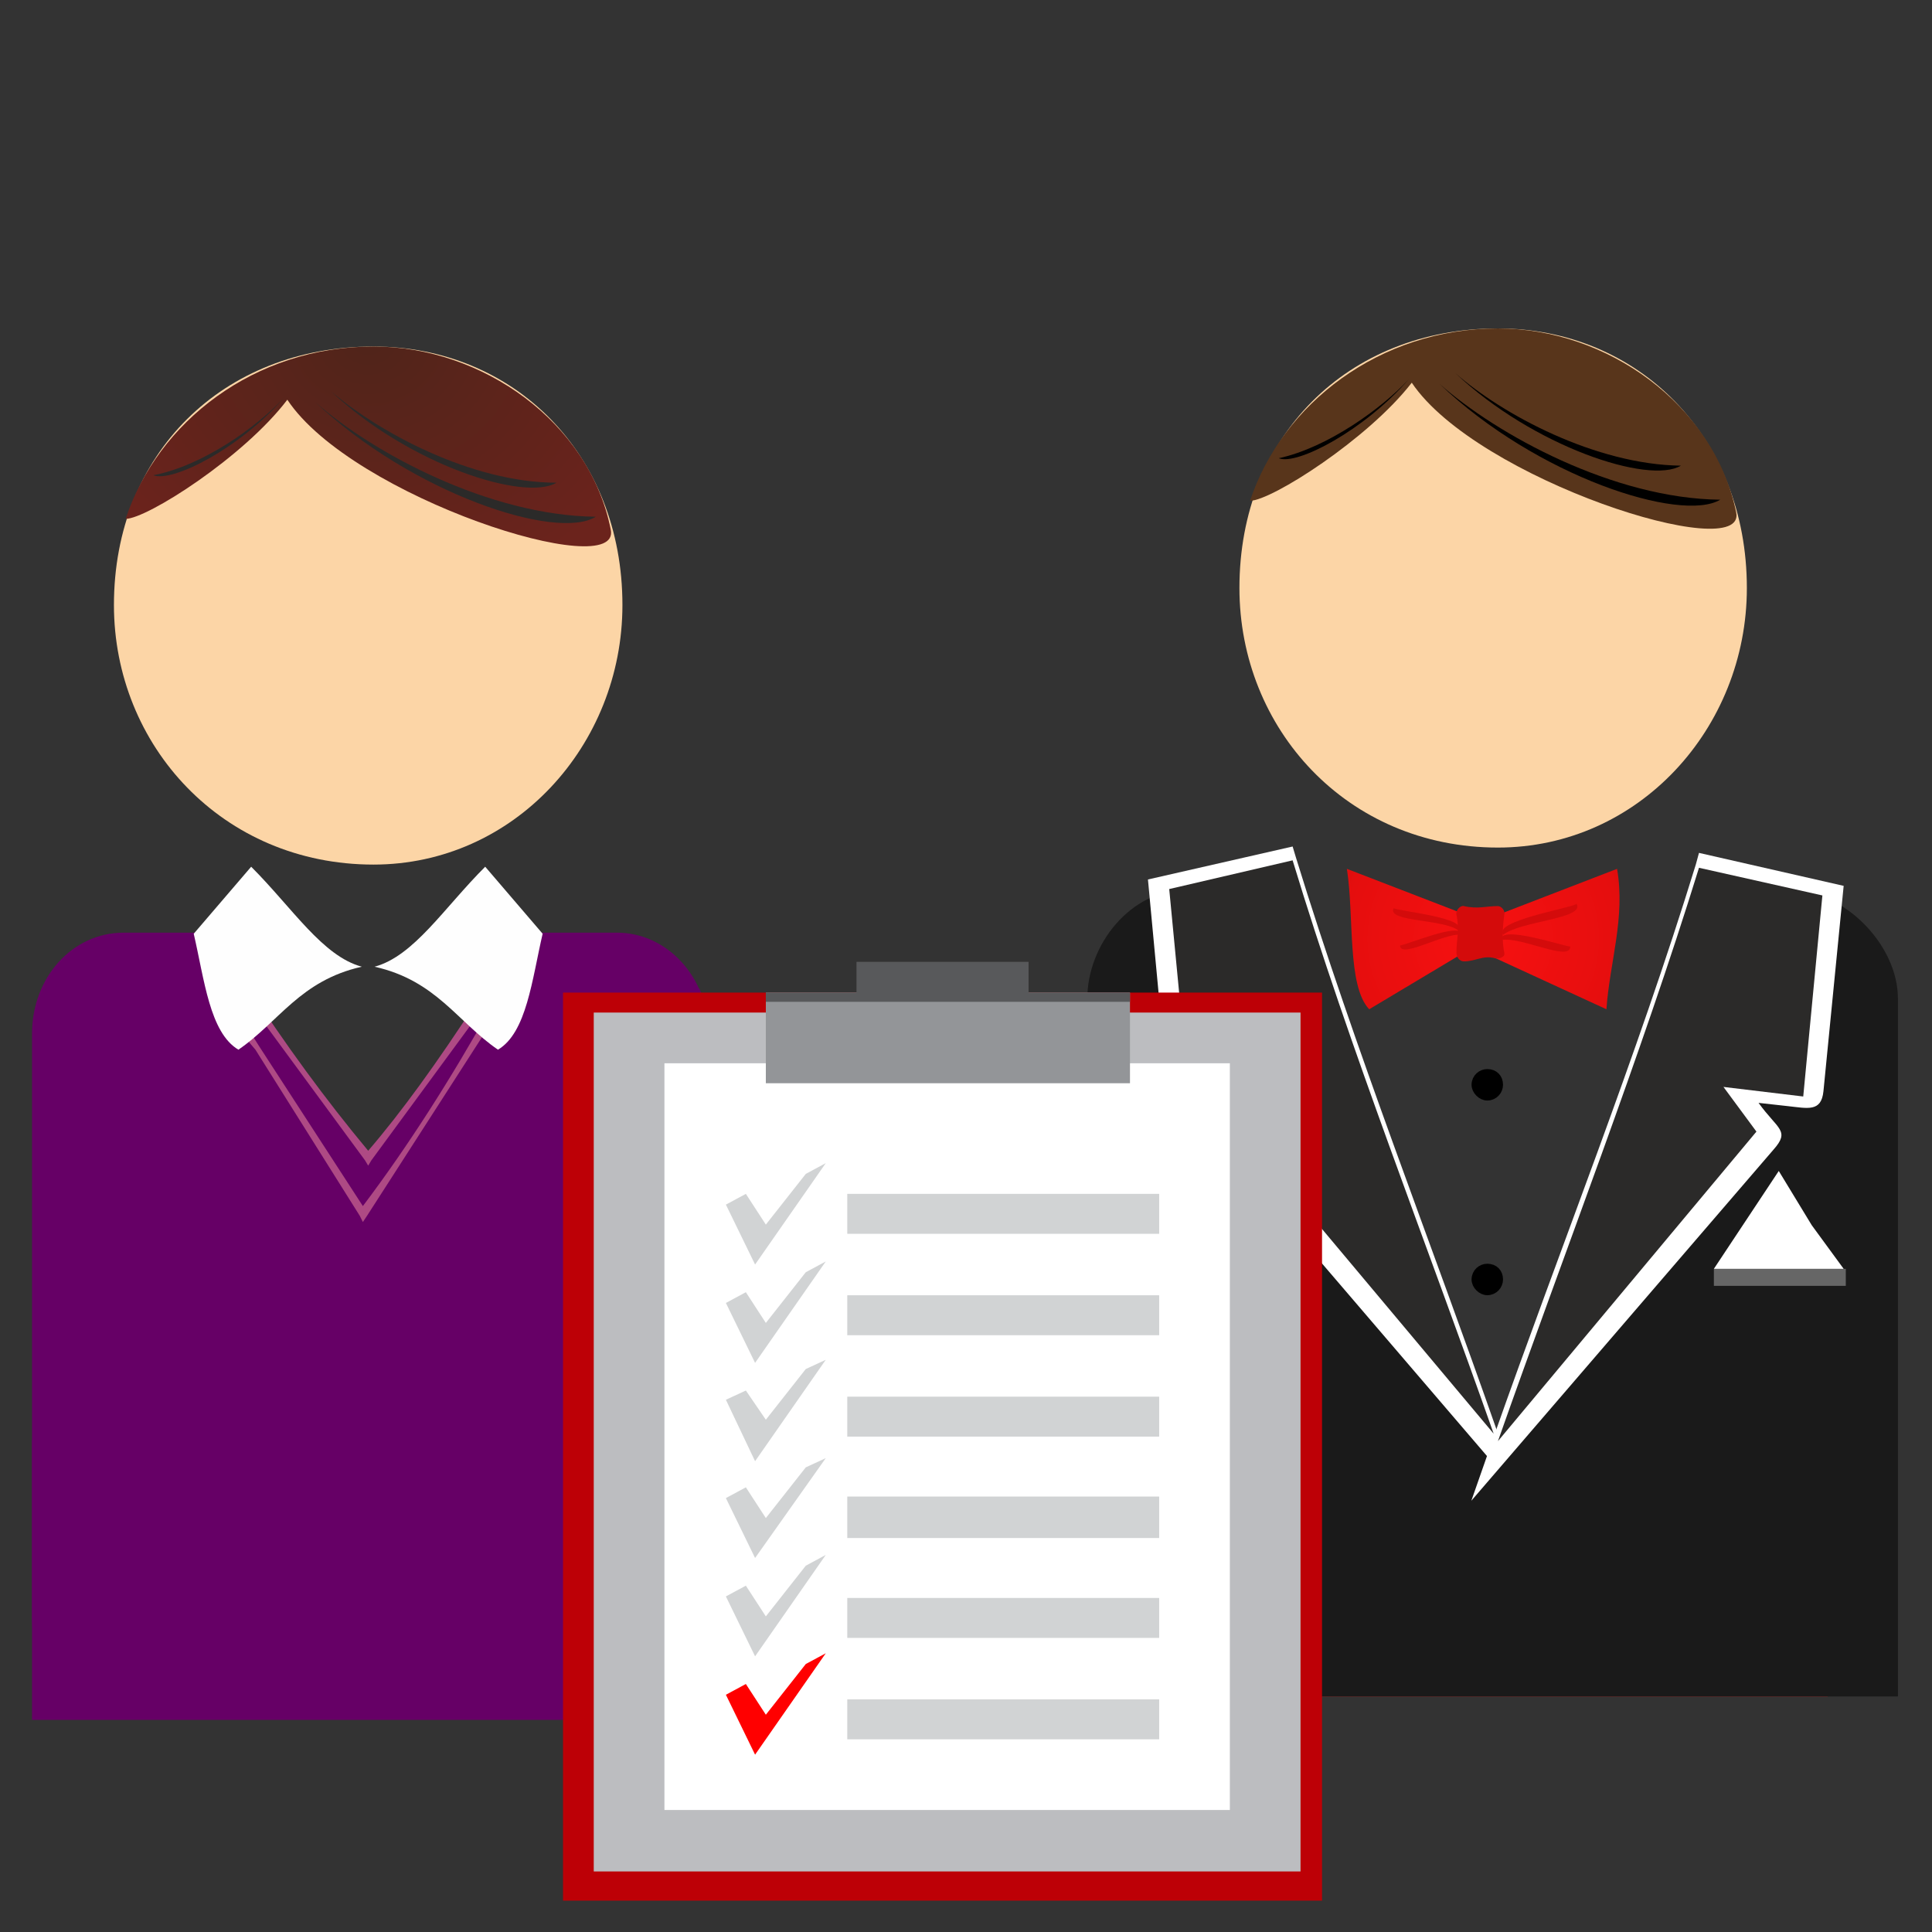 <?xml version="1.0" encoding="UTF-8"?>
<!DOCTYPE svg PUBLIC "-//W3C//DTD SVG 1.1//EN" "http://www.w3.org/Graphics/SVG/1.1/DTD/svg11.dtd">
<!-- Creator: CorelDRAW 2017 -->
<svg xmlns="http://www.w3.org/2000/svg" xml:space="preserve" width="118.533mm" height="118.533mm" version="1.1" style="shape-rendering:geometricPrecision; text-rendering:geometricPrecision; image-rendering:optimizeQuality; fill-rule:evenodd; clip-rule:evenodd"
viewBox="0 0 11853.32 11853.32"
 xmlns:xlink="http://www.w3.org/1999/xlink">
 <rect x="0" y="0" width="11853.32" height="11853.32" fill="#333333" stroke="none"/>
 <defs>
  <style type="text/css">
   <![CDATA[
    .str0 {stroke:black;stroke-width:62.48;stroke-miterlimit:22.926}
    .fil1 {fill:none}
    .fil6 {fill:black}
    .fil5 {fill:#1A1A1A}
    .fil10 {fill:#2B2A29}
    .fil4 {fill:#58351B}
    .fil19 {fill:#58595B}
    .fil0 {fill:#660066}
    .fil7 {fill:#666666}
    .fil18 {fill:#939598}
    .fil17 {fill:#BCBDC0}
    .fil16 {fill:#BD0006}
    .fil20 {fill:#D1D3D4}
    .fil12 {fill:#D40B0B}
    .fil2 {fill:#E81515}
    .fil3 {fill:#FCD5A6}
    .fil15 {fill:#FEFEFE}
    .fil21 {fill:red}
    .fil8 {fill:white}
    .fil14 {fill:#AE4A84;fill-rule:nonzero}
    .fil11 {fill:#D40B0B;fill-rule:nonzero}
    .fil9 {fill:url(#id0)}
    .fil13 {fill:url(#id1)}
   ]]>
  </style>
  <radialGradient id="id0" gradientUnits="userSpaceOnUse" gradientTransform="matrix(1 -0 -0 1.022 0 -128)" cx="9099.87" cy="5761.35" r="1049.74" fx="9099.87" fy="5761.35">
   <stop offset="0" style="stop-opacity:1; stop-color:#F71111"/>
   <stop offset="0.812" style="stop-opacity:1; stop-color:#E50E0E"/>
   <stop offset="1" style="stop-opacity:1; stop-color:#D40B0B"/>
  </radialGradient>
  <radialGradient id="id1" gradientUnits="userSpaceOnUse" gradientTransform="matrix(1 -0 -0 0.862 0 289)" cx="2260.05" cy="2089.24" r="1868.92" fx="2260.05" fy="2089.24">
   <stop offset="0" style="stop-opacity:1; stop-color:#50241A"/>
   <stop offset="1" style="stop-opacity:1; stop-color:#6B231C"/>
  </radialGradient>
 </defs>
 <g id="Слой_x0020_1">
  <path class="fil0" d="M757.79 5722.19l482.97 0 1011.63 1377.12 1024.68 -1377.12 509.08 0c306.75,0 561.29,274.12 561.29,620.03l0 3583.12c0,345.91 -254.54,620.02 -561.29,620.02l-3028.36 0c-313.28,0 -561.29,-274.11 -561.29,-620.02l0 -3583.12c0,-345.91 248.01,-620.03 561.29,-620.03z"/>
  <polygon class="fil0" points="3309.7,7379.95 4288.7,6061.57 5718.03,9677.32 4960.94,10290.82 "/>
  <path class="fil1" d="M5913.83 9703.43l698.35 0 -6500.52 0m5776.07 0l757.09 0 -6533.16 0m5776.07 0l783.19 0 -6559.26 0m5776.07 0l809.29 0 -6585.36 0m5749.95 0l0 -26.11 868.04 0 0 26.11 -868.04 0m0 -26.11l894.15 0 -6644.11 0m5749.96 0l920.26 0 -6670.21 0m5717.32 0l978.99 0 -6696.32 0m5717.33 0l0 -26.1 1011.63 0 0 26.1 -1011.63 0m0 -26.1l1011.63 0 -6728.95 0m5691.22 0l1037.73 0 -6728.95 0m5691.22 0l1037.73 0 -6728.95 0m5691.22 0l1037.73 0 -6728.95 0m5665.11 0l0 -32.63 1063.83 0 0 32.63 -1063.83 0"/>
  <path class="fil1" d="M5326.43 11556.99l0 -32.63 1514.18 0 0 32.63 -1514.18 0m0 -32.63l1514.18 0 -6728.95 0m5214.77 0l1514.18 0 -6728.95 0m5182.14 0l1546.81 0 -6728.95 0m5182.14 0l1546.81 0 -6728.95 0m5182.14 0l0 -26.1 1546.81 0 0 26.1 -1546.81 0m-26.11 -26.11l1572.91 0 -6728.95 0m5156.04 0l1572.91 0 -6728.95 0m5129.94 0l1599.02 0 -6728.95 0m5129.93 0l1599.02 0 -6728.95 0m5129.93 0l0 -26.1 1599.02 0 0 26.1 -1599.02 0m-26.11 -26.1l1625.13 0 -6728.95 0m5103.82 0l1625.13 0 -6728.95 0m5103.82 0l1625.13 0 -6728.95 0m5071.18 0l1657.76 0 -6728.95 0m5071.19 0l0 -32.63 1657.76 0 0 32.63 -1657.76 0m0 -32.63l1657.76 0 -6728.95 0m5045.09 0l1683.87 0 -6728.95 0m5045.08 0l1683.87 0 -6728.95 0m5018.98 0l1709.97 0 -6728.95 0m5018.98 0l0 -26.11 1709.97 0 0 26.11 -1709.97 0m0 -26.12l1709.97 0 -6728.95 0m4986.34 0l1742.6 0 -6728.95 0m4986.35 0l1742.6 0 -6728.95 0m4986.35 0l1742.6 0 -6728.95 0m4960.24 0l0 -26.1 1768.72 0 0 26.1 -1768.72 0m0 -26.1l1768.72 0 -6728.95 0m4934.13 0l1794.82 0 -6728.95 0m4934.13 0l1794.82 0 -6728.95 0m4934.13 0l1794.82 0 -6728.95 0m4908.02 0l0 -26.1 1820.92 0 0 26.1 -1820.92 0m0 -26.1l1820.92 0 -6728.95 0m4908.03 0l1820.92 0 -6728.95 0m4908.03 0l0 -32.64 1820.92 0 0 32.64 -1820.92 0m0 -32.64l1820.92 0 -6728.95 0m4908.03 0l1820.92 0 -6728.95 0m4908.03 0l1820.92 0 -6728.95 0m4934.14 0l0 -26.11 1794.82 0 0 26.11 -1794.82 0"/>
  <path class="fil1" d="M5045.79 11328.56l0 -26.11 1794.82 0 0 26.11 -1794.82 0m0 -26.11l1794.82 0 -6728.95 0m4934.13 0l1794.82 0 -6728.95 0m4934.13 0l0 -26.1 1794.82 0 0 26.1 -1794.82 0"/>
  <path class="fil1" d="M5071.89 11302.45l0 -26.1 1768.72 0 0 26.1 -1768.72 0m0 -26.1l1768.72 0 -6728.95 0m4960.23 0l1768.72 0 -6728.95 0m4960.23 0l0 -32.63 1768.72 0 0 32.63 -1768.72 0m0 -32.64l1768.72 0 -6728.95 0m4986.34 0l1742.6 0 -6728.95 0m4986.35 0l1742.6 0 -6728.95 0m4986.35 0l0 -26.1 1742.6 0 0 26.1 -1742.6 0m0 -26.1l1742.6 0 -6728.95 0m4986.35 0l1742.6 0 -6728.95 0m5018.99 0l1709.97 0 -6728.95 0m5018.98 0l0 -26.11 1709.97 0 0 26.11 -1709.97 0m0 -26.11l1709.97 0 -6728.95 0m5018.98 0l1709.97 0 -6728.95 0m5018.98 0l1709.97 0 -6728.95 0m5045.08 0l0 -26.1 1683.87 0 0 26.1 -1683.87 0m0 -26.11l1683.87 0 -6728.95 0m5045.08 0l1683.87 0 -6728.95 0m5045.08 0l1683.87 0 -6728.95 0m5045.08 0l0 -32.63 1683.87 0 0 32.63 -1683.87 0m26.1 -32.63l1657.76 0 -6728.95 0m5071.19 0l1657.76 0 -6728.95 0m5071.19 0l0 -26.1 1657.76 0 0 26.1 -1657.76 0m0 -26.1l1657.76 0 -6728.95 0m5071.19 0l1657.76 0 -6728.95 0m5103.83 0l1625.13 0 -6728.95 0m5103.82 0l0 -26.11 1625.13 0 0 26.11 -1625.13 0m0 -26.12l1625.13 0 -6728.95 0m5103.82 0l1625.13 0 -6728.95 0m5103.82 0l1625.13 0 -6728.95 0m5129.93 0l0 -32.63 1599.02 0 0 32.63 -1599.02 0m0 -32.63l1599.02 0 -6728.95 0m5129.93 0l1599.02 0 -6728.95 0m5129.93 0l1599.02 0 -6728.95 0m5129.93 0l0 -26.1 1599.02 0 0 26.1 -1599.02 0m26.1 -26.1l1572.91 0 -6728.95 0m5156.04 0l1572.91 0 -6728.95 0m5156.04 0l0 -26.1 1572.91 0 0 26.1 -1572.91 0"/>
  <path class="fil1" d="M5267.69 11021.81l0 -26.1 1572.91 0 0 26.1 -1572.91 0m0 -26.11l1572.91 0 -6728.95 0m5182.15 0l1546.81 0 -6728.95 0m5182.14 0l0 -32.63 1546.81 0 0 32.63 -1546.81 0"/>
  <path class="fil1" d="M5293.8 10995.7l0 -32.63 1546.81 0 0 32.63 -1546.81 0m0 -32.63l1546.81 0 -6728.95 0m5182.14 0l1546.81 0 -6728.95 0"/>
  <polygon class="fil0" points="196.5,8835.39 3942.79,8835.39 3942.79,10551.89 196.5,10551.89 "/>
  <path class="fil1" d="M5293.8 9364.04l0 -26.1 1546.81 0 0 26.1 -1546.81 0m0 -26.1l1546.81 0 -6728.95 0m6193.77 0l502.55 0 -6696.32 0m6193.77 0l502.55 0 -6696.32 0m6193.77 0l476.45 0 -6670.21 0m6193.76 0l0 -26.11 476.45 0 0 26.11 -476.45 0m0 -26.11l476.45 0 -6670.21 0m6193.76 0l450.34 0 -6644.11 0m6193.77 0l450.34 0 -6644.11 0m6193.77 0l450.34 0 -6644.11 0m6193.77 0l0 -26.1 424.23 0 0 26.1 -424.23 0m0 -26.11l424.23 0 -6618 0m6193.77 0l424.23 0 -6618 0m6193.77 0l391.6 0 -6585.36 0m6193.76 0l391.6 0 -6585.36 0m6193.76 0l0 -32.63 365.49 0 0 32.63 -365.49 0m0 -32.63l365.49 0 -6559.26 0m6193.77 0l365.49 0 -6559.26 0m6193.77 0l339.39 0 -6533.16 0m6193.77 0l339.39 0 -6533.16 0m6193.77 0l0 -26.1 339.39 0 0 26.1 -339.39 0m0 -26.1l306.76 0 -6500.52 0m6193.76 0l306.76 0 -6500.52 0m6193.76 0l280.64 0 -6474.41 0m6193.77 0l280.64 0 -6474.41 0m6193.77 0l0 -26.11 280.64 0 0 26.11 -280.64 0m0 -26.11l280.64 0 -6474.41 0m6193.77 0l254.54 0 -6448.31 0m6193.77 0l254.54 0 -6448.31 0m6193.77 0l228.44 0 -6422.2 0m6193.76 0l0 -32.63 228.44 0 0 32.63 -228.44 0m0 -32.63l228.44 0 -6422.2 0m6193.76 0l195.8 0 -6389.57 0m6193.77 0l195.8 0 -6389.57 0m6193.77 0l195.8 0 -6389.57 0m6193.77 0l0 -26.11 169.69 0 0 26.11 -169.69 0"/>
  <path class="fil1" d="M6364.17 9592.48l0 -26.11 476.44 0 0 26.11 -476.44 0m0 -26.11l476.44 0 -6728.95 0m6252.51 0l476.44 0 -6728.95 0m6278.62 0l0 -32.63 450.33 0 0 32.63 -450.33 0"/>
  <path class="fil1" d="M6390.28 9566.37l0 -32.63 450.33 0 0 32.63 -450.33 0m0 -32.64l450.33 0 -6728.95 0m6278.62 0l450.33 0 -6728.95 0m6278.62 0l0 -26.1 450.33 0 0 26.1 -450.33 0"/>
  <path class="fil1" d="M6416.38 9533.73l0 -26.1 424.23 0 0 26.1 -424.23 0m0 -26.1l424.23 0 -6728.95 0m6304.72 0l424.23 0 -6728.95 0m6304.72 0l0 -26.1 424.23 0 0 26.1 -424.23 0m0 -26.1l424.23 0 -6728.95 0m6337.35 0l391.6 0 -6728.95 0m6337.35 0l391.6 0 -6728.95 0m6337.35 0l0 -32.63 391.6 0 0 32.63 -391.6 0m0 -32.64l391.6 0 -6728.95 0m6337.35 0l391.6 0 -6728.95 0m6363.46 0l365.49 0 -6728.95 0m6363.46 0l0 -26.11 365.49 0 0 26.11 -365.49 0m0 -26.11l365.49 0 -6728.95 0m6363.46 0l365.49 0 -6728.95 0m6363.46 0l365.49 0 -6728.95 0m6363.46 0l332.86 0 -6696.32 0m6389.57 0l0 -26.1 306.75 0 0 26.1 -306.75 0m0 -26.1l306.75 0 -6696.32 0m6389.57 0l280.64 0 -6670.21 0m6389.57 0l280.64 0 -6670.21 0m6389.57 0l280.64 0 -6670.21 0m6389.57 0l0 -32.63 254.54 0 0 32.63 -254.54 0m0 -32.64l254.54 0 -6644.11 0m6422.2 0l221.91 0 -6644.11 0m6422.2 0l195.79 0 -6618 0m6422.21 0l195.79 0 -6618 0m6422.21 0l0 -26.1 195.79 0 0 26.1 -195.79 0m0 -26.1l163.16 0 -6585.36 0m6422.2 0l163.16 0 -6585.36 0m6422.2 0l137.06 0 -6559.26 0m6448.31 0l110.95 0 -6559.26 0m6448.31 0l0 -26.11 110.95 0 0 26.11 -110.95 0m0 -26.11l84.85 0 -6533.16 0m6448.31 0l84.85 0 -6533.16 0m6448.31 0l84.85 0 -6533.16 0m6448.31 0l52.22 0 -6500.52 0m6474.4 0l0 -26.1 26.11 0 0 26.1 -26.11 0"/>
  <path class="fil1" d="M5776.77 9651.22l0 -32.63 1063.83 0 0 32.63 -1063.83 0m0 -32.64l1063.83 0 -6728.95 0m5632.49 0l1096.47 0 -6728.95 0m5632.48 0l1096.47 0 -6728.95 0m5632.48 0l0 -26.1 1096.47 0 0 26.1 -1096.47 0"/>
  <path class="fil1" d="M5718.03 9618.58l0 -26.1 1122.58 0 0 26.1 -1122.58 0m0 -26.1l1122.58 0 -6728.95 0m5606.37 0l1122.58 0 -6728.95 0m5580.26 0l1148.68 0 -6728.95 0m5580.27 0l0 -26.11 1148.68 0 0 26.11 -1148.68 0"/>
  <path class="fil1" d="M5691.92 9592.48l0 -26.11 1148.68 0 0 26.11 -1148.68 0m-32.63 -26.11l1181.32 0 -6728.95 0m5547.63 0l1181.32 0 -6728.95 0m5547.63 0l1181.32 0 -6728.95 0m5521.53 0l1207.42 0 -6728.95 0m5521.53 0l0 -32.63 1207.42 0 0 32.63 -1207.42 0m0 -32.64l1207.42 0 -6728.95 0m5495.42 0l1233.52 0 -6728.95 0m5495.43 0l1233.52 0 -6728.95 0m5495.43 0l1233.52 0 -6728.95 0m5469.32 0l0 -26.1 1259.64 0 0 26.1 -1259.64 0m0 -26.1l1259.64 0 -6728.95 0m5469.31 0l1259.64 0 -6728.95 0m5436.68 0l1292.27 0 -6728.95 0m5436.68 0l1292.27 0 -6728.95 0m5436.68 0l0 -26.1 1292.27 0 0 26.1 -1292.27 0m-26.11 -26.1l1318.37 0 -6728.95 0m5410.58 0l1318.37 0 -6728.95 0m5410.58 0l1318.37 0 -6728.95 0m5384.48 0l1344.48 0 -6728.95 0m5384.47 0l0 -32.63 1344.48 0 0 32.63 -1344.48 0m0 -32.64l1344.48 0 -6728.95 0m5351.84 0l1377.11 0 -6728.95 0m5351.84 0l1377.11 0 -6728.95 0m5351.84 0l1377.11 0 -6728.95 0m5325.72 0l0 -26.11 1403.22 0 0 26.11 -1403.22 0m0 -26.11l1403.22 0 -6728.95 0m5325.73 0l1403.22 0 -6728.95 0m5299.63 0l1429.33 0 -6728.95 0m5299.62 0l1429.33 0 -6728.95 0m5299.62 0l0 -26.1 1429.33 0 0 26.1 -1429.33 0m-32.63 -26.1l1461.96 0 -6728.95 0m5266.99 0l1461.96 0 -6728.95 0m5266.99 0l1461.96 0 -6728.95 0m5240.88 0l1488.06 0 -6728.95 0m5240.89 0l0 -32.63 1488.06 0 0 32.63 -1488.06 0"/>
  <path class="fil1" d="M5352.54 9396.68l0 -32.63 1488.06 0 0 32.63 -1488.06 0m-26.11 -32.64l1514.18 0 -6728.95 0m5214.77 0l1514.18 0 -6728.95 0m5214.77 0l1514.18 0 -6728.95 0m5182.14 0l0 -26.1 1546.81 0 0 26.1 -1546.81 0"/>
  <path class="fil1" d="M6305.43 9168.25l0 -26.11 169.69 0 0 26.11 -169.69 0m0 -26.11l143.59 0 -6337.35 0m6193.76 0l143.59 0 -6337.35 0m6193.76 0l143.59 0 -6337.35 0m6193.76 0l0 -26.1 110.95 0 0 26.1 -110.95 0"/>
  <path class="fil1" d="M6305.43 9142.14l0 -26.1 110.95 0 0 26.1 -110.95 0m0 -26.11l110.95 0 -6304.72 0m6193.77 0l84.85 0 -6278.62 0m6193.77 0l84.85 0 -6278.62 0m6193.77 0l0 -26.1 84.85 0 0 26.1 -84.85 0"/>
  <path class="fil1" d="M6305.43 9116.03l0 -26.1 58.74 0 0 26.1 -58.74 0m0 -26.1l58.74 0 -6252.5 0m6193.76 0l26.11 0 -6219.88 0m6193.77 0l26.11 0 -6219.88 0m6193.77 0l26.11 0 -6219.88 0"/>
  <polygon class="fil2" points="11213.45,10408.31 11213.45,9507.63 7101.68,9507.63 7101.68,10408.31 "/>
  <path class="fil3" d="M9190.19 2015.06c861.52,0 1527.24,665.72 1527.24,1592.5 0,861.51 -665.72,1592.5 -1527.24,1592.5 -926.78,0 -1585.97,-730.99 -1585.97,-1592.5 0,-926.78 659.19,-1592.5 1585.97,-1592.5z"/>
  <path class="fil4" d="M9190.19 2015.06c665.72,0 1324.91,463.39 1461.97,1129.1 65.27,326.34 -1592.5,-202.32 -1990.62,-796.24 -267.59,345.91 -861.52,724.46 -992.05,724.46 195.8,-593.92 796.24,-1057.31 1520.7,-1057.31l0 0 0 -0.01z"/>
  <path class="fil5" d="M7271.37 5461.12l528.65 65.26 1390.17 3315.53 1324.91 -3315.53 469.92 -65.26c326.34,0 659.2,332.86 659.2,665.71l0 4281.47 -4973.29 0 0 -4281.47c0,-332.85 267.59,-665.71 600.45,-665.71l0 0 0 0 -0.01 0z"/>
  <path class="fil6 str0" d="M9190.19 7849.86c0,-39.15 -26.1,-65.27 -65.26,-65.27 -32.63,0 -65.27,26.11 -65.27,65.27 0,32.63 32.63,65.27 65.27,65.27 39.15,0 65.26,-32.63 65.26,-65.27z"/>
  <polygon class="fil7" points="10515.1,7784.6 11324.4,7784.6 11324.4,7889.03 10515.1,7889.03 "/>
  <polygon class="fil8" points="11115.55,7517.01 10913.23,7184.15 10515.1,7784.6 11311.35,7784.6 "/>
  <path class="fil9" d="M9092.3 5650.39l-828.89 -319.8c45.69,287.17 0,717.92 137.06,861.51l633.08 -378.54 822.36 378.54c19.58,-287.17 117.48,-561.29 65.27,-861.51l-828.88 319.8z"/>
  <path class="fil6 str0" d="M9190.19 6655.49c0,-39.16 -26.1,-65.27 -65.26,-65.27 -32.63,0 -65.27,26.11 -65.27,65.27 0,32.63 32.63,65.27 65.27,65.27 39.15,0 65.26,-32.63 65.26,-65.27z"/>
  <path class="fil8" d="M10789.22 6766.45c117.48,163.16 195.8,169.69 91.37,287.17l-1853.56 2153.78 137.06 -391.6c411.18,-1168.27 874.57,-2323.48 1240.06,-3511.32l19.58 -71.8 887.62 202.32 -124 1259.65c-13.05,130.53 -97.9,104.42 -221.91,91.37l-176.22 -19.58 0 0.01z"/>
  <path class="fil10" d="M11180.82 5493.75l-757.09 -169.69c-358.96,1161.74 -822.36,2349.59 -1233.53,3517.85l1585.98 -1899.24 -202.33 -274.12 489.5 58.74 117.48 -1233.53 -0.01 -0.01z"/>
  <path class="fil8" d="M7565.06 6720.76c-124,163.16 -195.79,169.69 -91.37,287.17l1677.35 1957.99 32.63 -189.28c-411.18,-1174.79 -868.04,-2330 -1233.53,-3517.85l-19.58 -65.26 -887.62 202.32 117.48 1253.11c19.58,130.54 97.9,110.95 221.91,91.38l182.74 -19.58 -0.01 0z"/>
  <path class="fil10" d="M7173.47 5454.59l757.09 -176.22c352.44,1161.74 822.36,2349.59 1233.53,3517.85l-1592.5 -1899.24 202.32 -274.12 -482.97 58.74 -117.48 -1227 0.01 -0.01z"/>
  <path class="fil6" d="M8831.23 2354.44c593.92,567.82 1481.54,854.99 1723.03,711.4 -652.67,-6.52 -1370.59,-398.12 -1723.03,-711.4z"/>
  <path class="fil6" d="M8929.13 2289.18c476.45,450.33 1187.85,685.29 1383.64,567.82 -522.13,-6.53 -1096.47,-313.28 -1383.64,-567.82z"/>
  <path class="fil6" d="M8641.96 2328.34c-274.12,313.28 -685.29,528.66 -796.24,482.97 300.22,-65.26 633.07,-306.75 796.24,-482.97z"/>
  <path class="fil11" d="M8550.59 5572.07c39.15,19.58 456.86,58.75 398.13,137.07 -91.38,-71.8 -443.81,-52.22 -398.13,-137.07z"/>
  <path class="fil11" d="M8589.74 5800.5c32.63,0 385.08,-150.11 372.02,-65.27 -97.9,-13.05 -372.02,150.12 -372.02,65.27z"/>
  <path class="fil11" d="M9673.17 5545.96c-39.16,26.11 -515.61,104.43 -450.34,189.27 104.43,-84.84 502.55,-97.9 450.34,-189.27z"/>
  <path class="fil11" d="M9634.01 5807.04c-39.15,0 -437.28,-137.07 -424.23,-39.16 117.48,-26.1 424.23,137.06 424.23,39.16z"/>
  <path class="fil12" d="M8981.35 5559.02c84.84,19.58 137.06,0 208.84,0 19.58,0 45.69,26.11 39.16,52.22 -13.05,97.9 -13.05,169.69 0,234.96 6.53,26.1 -32.63,39.16 -58.74,32.63 -71.8,-19.58 -117.48,19.58 -189.27,19.58 -26.11,0 -45.69,-26.11 -45.69,-52.22 0,-78.32 19.58,-143.59 0,-234.96 -6.53,-26.1 26.1,-58.74 45.69,-52.22l0.01 0.01z"/>
  <path class="fil3" d="M2291.55 2126.01c861.51,0 1527.23,659.19 1527.23,1585.97 0,861.52 -665.72,1592.5 -1527.23,1592.5 -926.78,0 -1592.5,-730.98 -1592.5,-1592.5 0,-926.78 665.72,-1585.97 1592.5,-1585.97z"/>
  <path class="fil13" d="M2291.55 2126.01c665.71,0 1324.91,463.39 1455.43,1122.58 71.8,332.86 -1585.97,-195.8 -1984.09,-796.25 -267.59,352.44 -861.51,730.99 -992.05,730.99 195.8,-593.92 789.72,-1057.31 1520.71,-1057.31l0 0 0 -0.01z"/>
  <path class="fil10" d="M1932.58 2465.4c593.93,561.29 1481.55,854.98 1723.03,704.87 -652.66,-6.53 -1370.59,-391.6 -1723.03,-704.87z"/>
  <path class="fil10" d="M2030.48 2400.13c476.45,450.34 1187.85,678.77 1383.65,561.3 -522.13,0 -1096.48,-313.28 -1383.65,-561.3z"/>
  <path class="fil10" d="M1743.31 2439.29c-274.11,313.28 -685.29,522.13 -802.77,476.45 306.76,-58.74 639.62,-300.23 802.77,-476.45z"/>
  <path class="fil14" d="M1586.67 6414.01l639.62 985.53c280.64,-372.02 541.7,-783.2 789.72,-1227.01l-52.22 13.05 -685.29 933.31 -19.58 32.63 -19.58 -32.63 -724.46 -985.52 -6.53 156.64 78.32 124 0 0zm620.03 1044.26l-639.61 -1018.16 -110.95 -130.53 -6.53 -6.53 6.53 -6.52 6.52 -241.49 0 -78.32 45.69 58.74c241.49,372.02 489.5,711.4 750.57,1024.68 202.32,-234.96 424.23,-541.7 665.71,-913.73l6.53 -6.52 6.53 -6.53 130.53 -32.63 65.27 -13.05 -32.63 52.21 -848.46 1318.38 -26.1 39.16 -19.58 -39.16 -0.02 0z"/>
  <path class="fil15" d="M1540.99 5317.54l-352.44 411.18c65.27,280.64 97.9,606.97 274.12,711.39 248.01,-169.69 378.54,-424.23 757.09,-509.07 -241.49,-65.27 -424.23,-358.97 -678.77,-613.5z"/>
  <path class="fil15" d="M2976.84 5317.54l352.44 411.18c-65.27,280.64 -97.9,606.97 -274.12,711.39 -248.01,-169.69 -378.54,-424.23 -757.09,-509.07 241.49,-65.27 424.23,-358.97 678.77,-613.5z"/>
  <path class="fil15" d="M4264.99 8012.81l0 56.55 122.55 0 0 311.08c-122.55,0 -122.55,-65.99 -188.54,56.56 -56.55,65.99 0,65.99 -122.55,131.97 -56.55,0 0,-65.99 -56.55,0l122.55 0 0 56.56c56.55,0 56.55,65.99 56.55,65.99 65.99,0 0,0 65.99,-65.99 0,0 65.99,0 65.99,-56.56 56.56,0 122.55,-65.99 122.55,-65.99 122.54,-122.55 179.1,-122.55 301.65,-122.55 0,-65.99 0,-65.99 65.99,-65.99l0 65.99 65.99 0 56.55 56.56 0 -56.56 65.99 0 0 56.56c-65.99,65.99 -122.54,131.97 -65.99,254.52 122.55,0 0,0 65.99,-66 56.56,66 0,0 0,66 0,122.54 56.56,56.55 56.56,188.53l-56.56 -65.99 0 -65.99c-188.53,-179.1 -254.51,0 -254.51,0l0 65.99c-56.56,65.99 -56.56,0 -56.56,65.99 0,56.56 0,56.56 56.56,56.56l999.22 1489.4c122.54,-65.99 311.08,-245.09 433.63,-311.08l867.24 0 556.18 -1677.94 -867.25 0c-433.63,-56.56 -556.17,0 -744.7,-179.1l-867.25 -867.25c-122.54,56.55 -622.15,433.63 -801.27,556.17l-65.99 65.99 0 0 0 0 -0.01 0.02z"/>
  <polygon class="fil16" points="3454.3,6089.77 8111.05,6089.77 8111.05,11660.9 3454.3,11660.9 "/>
  <polygon class="fil17" points="3642.82,6212.32 7979.08,6212.32 7979.08,11481.8 3642.82,11481.8 "/>
  <polygon class="fil8" points="4076.45,6523.4 7545.45,6523.4 7545.45,11104.73 4076.45,11104.73 "/>
  <polygon class="fil18" points="4698.61,6089.77 6932.72,6089.77 6932.72,6645.95 4698.61,6645.95 "/>
  <polygon class="fil19" points="6310.56,6089.77 6310.56,5901.25 5254.79,5901.25 5254.79,6089.77 4698.61,6089.77 4698.61,6146.34 6932.72,6146.34 6932.72,6089.77 "/>
  <polygon class="fil20" points="4698.61,7513.2 4943.7,7202.11 5066.25,7136.13 4632.63,7758.29 4453.52,7390.65 4576.06,7324.66 "/>
  <path class="fil20" d="M5198.22 7946.81l1913.61 0 0 245.1 -1913.61 0 0 -245.1zm0 622.16l1913.61 0 0 245.09 -1913.61 0 0 -245.09zm0 612.73l1913.61 0 0 254.52 -1913.61 0 0 -254.52zm0 622.16l1913.61 0 0 245.09 -1913.61 0 0 -245.09zm0 622.15l1913.61 0 0 245.1 -1913.61 0 0 -245.1zm0 -3101.35l1913.61 0 0 245.09 -1913.61 0 0 -245.09z"/>
  <polygon class="fil20" points="4698.61,8116.5 4943.7,7805.42 5066.25,7739.43 4632.63,8361.59 4453.52,7993.96 4576.06,7927.96 "/>
  <polygon class="fil20" points="4698.61,8710.37 4943.7,8399.3 5066.25,8342.73 4632.63,8964.89 4453.52,8587.82 4576.06,8531.27 "/>
  <polygon class="fil20" points="4698.61,9313.67 4943.7,9002.6 5066.25,8946.03 4632.63,9558.76 4453.52,9191.13 4576.06,9125.15 "/>
  <polygon class="fil20" points="4698.61,9916.98 4943.7,9605.91 5066.25,9539.91 4632.63,10162.07 4453.52,9794.43 4576.06,9728.45 "/>
  <polygon class="fil21" points="4698.61,10520.28 4943.7,10209.21 5066.25,10143.22 4632.63,10765.37 4453.52,10397.74 4576.06,10331.76 "/>
 </g>
</svg>
